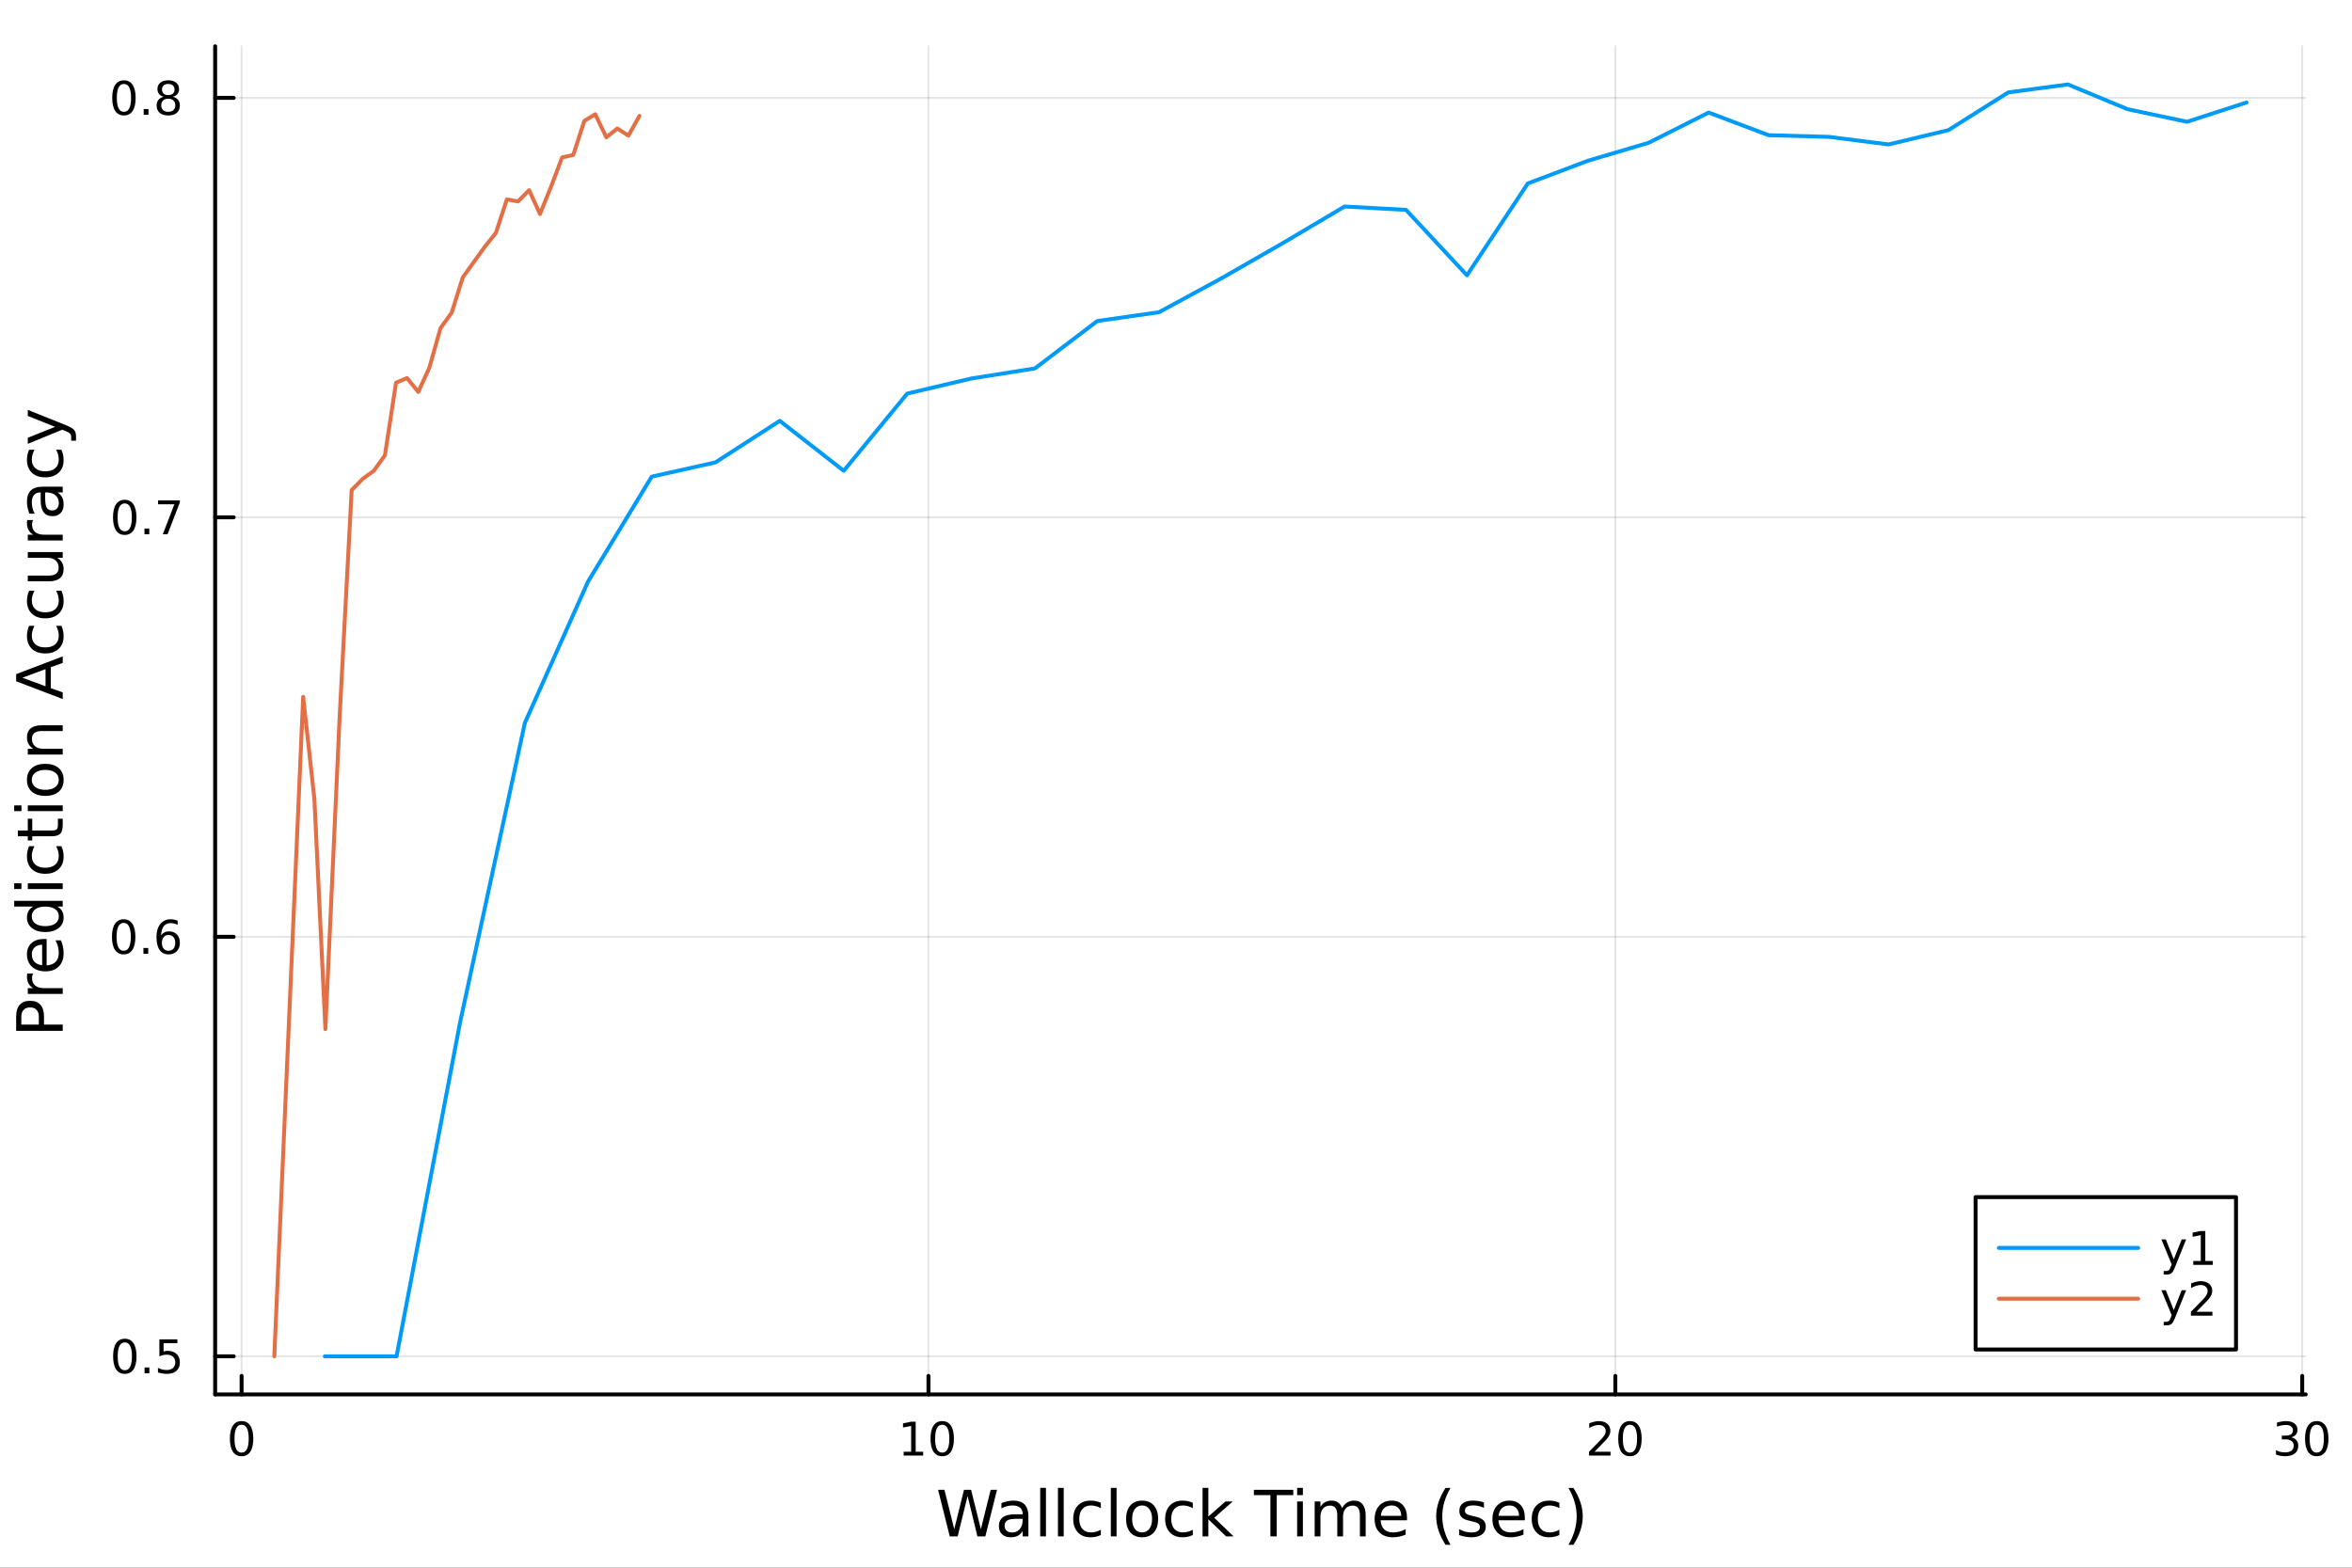 <?xml version="1.0" encoding="utf-8"?>
<svg xmlns="http://www.w3.org/2000/svg" xmlns:xlink="http://www.w3.org/1999/xlink" width="600" height="400" viewBox="0 0 2400 1600">
<rect x="0" y="0" width="2400" height="1600" fill="#333333" stroke="none"/>
<defs>
  <clipPath id="clip460">
    <rect x="0" y="0" width="2400" height="1600"/>
  </clipPath>
</defs>
<path clip-path="url(#clip460)" d="M0 1600 L2400 1600 L2400 0 L0 0  Z" fill="#ffffff" fill-rule="evenodd" fill-opacity="1"/>
<defs>
  <clipPath id="clip461">
    <rect x="480" y="0" width="1681" height="1600"/>
  </clipPath>
</defs>
<path clip-path="url(#clip460)" d="M219.542 1423.18 L2352.76 1423.18 L2352.76 47.244 L219.542 47.244  Z" fill="#ffffff" fill-rule="evenodd" fill-opacity="1"/>
<defs>
  <clipPath id="clip462">
    <rect x="219" y="47" width="2134" height="1377"/>
  </clipPath>
</defs>
<polyline clip-path="url(#clip462)" style="stroke:#000000; stroke-linecap:round; stroke-linejoin:round; stroke-width:2; stroke-opacity:0.1; fill:none" points="246.523,1423.18 246.523,47.244 "/>
<polyline clip-path="url(#clip462)" style="stroke:#000000; stroke-linecap:round; stroke-linejoin:round; stroke-width:2; stroke-opacity:0.1; fill:none" points="947.414,1423.18 947.414,47.244 "/>
<polyline clip-path="url(#clip462)" style="stroke:#000000; stroke-linecap:round; stroke-linejoin:round; stroke-width:2; stroke-opacity:0.1; fill:none" points="1648.3,1423.18 1648.3,47.244 "/>
<polyline clip-path="url(#clip462)" style="stroke:#000000; stroke-linecap:round; stroke-linejoin:round; stroke-width:2; stroke-opacity:0.1; fill:none" points="2349.2,1423.18 2349.2,47.244 "/>
<polyline clip-path="url(#clip462)" style="stroke:#000000; stroke-linecap:round; stroke-linejoin:round; stroke-width:2; stroke-opacity:0.1; fill:none" points="219.542,1384.24 2352.76,1384.24 "/>
<polyline clip-path="url(#clip462)" style="stroke:#000000; stroke-linecap:round; stroke-linejoin:round; stroke-width:2; stroke-opacity:0.1; fill:none" points="219.542,956.121 2352.76,956.121 "/>
<polyline clip-path="url(#clip462)" style="stroke:#000000; stroke-linecap:round; stroke-linejoin:round; stroke-width:2; stroke-opacity:0.1; fill:none" points="219.542,528.003 2352.76,528.003 "/>
<polyline clip-path="url(#clip462)" style="stroke:#000000; stroke-linecap:round; stroke-linejoin:round; stroke-width:2; stroke-opacity:0.1; fill:none" points="219.542,99.885 2352.76,99.885 "/>
<polyline clip-path="url(#clip460)" style="stroke:#000000; stroke-linecap:round; stroke-linejoin:round; stroke-width:4; stroke-opacity:1; fill:none" points="219.542,1423.18 2352.76,1423.18 "/>
<polyline clip-path="url(#clip460)" style="stroke:#000000; stroke-linecap:round; stroke-linejoin:round; stroke-width:4; stroke-opacity:1; fill:none" points="246.523,1423.18 246.523,1404.28 "/>
<polyline clip-path="url(#clip460)" style="stroke:#000000; stroke-linecap:round; stroke-linejoin:round; stroke-width:4; stroke-opacity:1; fill:none" points="947.414,1423.18 947.414,1404.28 "/>
<polyline clip-path="url(#clip460)" style="stroke:#000000; stroke-linecap:round; stroke-linejoin:round; stroke-width:4; stroke-opacity:1; fill:none" points="1648.3,1423.18 1648.3,1404.28 "/>
<polyline clip-path="url(#clip460)" style="stroke:#000000; stroke-linecap:round; stroke-linejoin:round; stroke-width:4; stroke-opacity:1; fill:none" points="2349.2,1423.18 2349.2,1404.28 "/>
<path clip-path="url(#clip460)" d="M246.523 1454.1 Q242.912 1454.1 241.083 1457.66 Q239.278 1461.2 239.278 1468.33 Q239.278 1475.44 241.083 1479.01 Q242.912 1482.55 246.523 1482.55 Q250.157 1482.55 251.963 1479.01 Q253.791 1475.44 253.791 1468.33 Q253.791 1461.2 251.963 1457.66 Q250.157 1454.1 246.523 1454.1 M246.523 1450.39 Q252.333 1450.39 255.389 1455 Q258.467 1459.58 258.467 1468.33 Q258.467 1477.06 255.389 1481.67 Q252.333 1486.25 246.523 1486.25 Q240.713 1486.25 237.634 1481.67 Q234.579 1477.06 234.579 1468.33 Q234.579 1459.58 237.634 1455 Q240.713 1450.39 246.523 1450.39 Z" fill="#000000" fill-rule="nonzero" fill-opacity="1" /><path clip-path="url(#clip460)" d="M922.101 1481.64 L929.74 1481.64 L929.74 1455.28 L921.43 1456.95 L921.43 1452.69 L929.694 1451.02 L934.37 1451.02 L934.37 1481.64 L942.009 1481.64 L942.009 1485.58 L922.101 1485.58 L922.101 1481.64 Z" fill="#000000" fill-rule="nonzero" fill-opacity="1" /><path clip-path="url(#clip460)" d="M961.453 1454.1 Q957.842 1454.1 956.013 1457.66 Q954.208 1461.2 954.208 1468.33 Q954.208 1475.44 956.013 1479.01 Q957.842 1482.55 961.453 1482.55 Q965.087 1482.55 966.893 1479.01 Q968.722 1475.44 968.722 1468.33 Q968.722 1461.2 966.893 1457.66 Q965.087 1454.1 961.453 1454.1 M961.453 1450.39 Q967.263 1450.39 970.319 1455 Q973.397 1459.58 973.397 1468.33 Q973.397 1477.06 970.319 1481.67 Q967.263 1486.25 961.453 1486.25 Q955.643 1486.25 952.564 1481.67 Q949.509 1477.06 949.509 1468.33 Q949.509 1459.58 952.564 1455 Q955.643 1450.39 961.453 1450.39 Z" fill="#000000" fill-rule="nonzero" fill-opacity="1" /><path clip-path="url(#clip460)" d="M1627.08 1481.64 L1643.4 1481.64 L1643.4 1485.58 L1621.45 1485.58 L1621.45 1481.64 Q1624.12 1478.89 1628.7 1474.26 Q1633.3 1469.61 1634.49 1468.27 Q1636.73 1465.74 1637.61 1464.01 Q1638.51 1462.25 1638.51 1460.56 Q1638.51 1457.8 1636.57 1456.07 Q1634.65 1454.33 1631.55 1454.33 Q1629.35 1454.33 1626.89 1455.09 Q1624.46 1455.86 1621.68 1457.41 L1621.68 1452.69 Q1624.51 1451.55 1626.96 1450.97 Q1629.42 1450.39 1631.45 1450.39 Q1636.82 1450.39 1640.02 1453.08 Q1643.21 1455.77 1643.21 1460.26 Q1643.21 1462.39 1642.4 1464.31 Q1641.61 1466.2 1639.51 1468.8 Q1638.93 1469.47 1635.83 1472.69 Q1632.73 1475.88 1627.08 1481.64 Z" fill="#000000" fill-rule="nonzero" fill-opacity="1" /><path clip-path="url(#clip460)" d="M1663.21 1454.1 Q1659.6 1454.1 1657.77 1457.66 Q1655.97 1461.2 1655.97 1468.33 Q1655.97 1475.44 1657.77 1479.01 Q1659.6 1482.55 1663.21 1482.55 Q1666.85 1482.55 1668.65 1479.01 Q1670.48 1475.44 1670.48 1468.33 Q1670.48 1461.2 1668.65 1457.66 Q1666.85 1454.1 1663.21 1454.1 M1663.21 1450.39 Q1669.02 1450.39 1672.08 1455 Q1675.16 1459.58 1675.16 1468.33 Q1675.16 1477.06 1672.08 1481.67 Q1669.02 1486.25 1663.21 1486.25 Q1657.4 1486.25 1654.32 1481.67 Q1651.27 1477.06 1651.27 1468.33 Q1651.27 1459.58 1654.32 1455 Q1657.4 1450.39 1663.21 1450.39 Z" fill="#000000" fill-rule="nonzero" fill-opacity="1" /><path clip-path="url(#clip460)" d="M2338.04 1466.95 Q2341.39 1467.66 2343.27 1469.93 Q2345.17 1472.2 2345.17 1475.53 Q2345.17 1480.65 2341.65 1483.45 Q2338.13 1486.25 2331.65 1486.25 Q2329.47 1486.25 2327.16 1485.81 Q2324.87 1485.39 2322.41 1484.54 L2322.41 1480.02 Q2324.36 1481.16 2326.67 1481.74 Q2328.99 1482.32 2331.51 1482.32 Q2335.91 1482.32 2338.2 1480.58 Q2340.52 1478.84 2340.52 1475.53 Q2340.52 1472.48 2338.36 1470.77 Q2336.23 1469.03 2332.41 1469.03 L2328.39 1469.03 L2328.39 1465.19 L2332.6 1465.19 Q2336.05 1465.19 2337.88 1463.82 Q2339.7 1462.43 2339.7 1459.84 Q2339.7 1457.18 2337.81 1455.77 Q2335.93 1454.33 2332.41 1454.33 Q2330.49 1454.33 2328.29 1454.75 Q2326.09 1455.16 2323.46 1456.04 L2323.46 1451.88 Q2326.12 1451.14 2328.43 1450.77 Q2330.77 1450.39 2332.83 1450.39 Q2338.15 1450.39 2341.26 1452.83 Q2344.36 1455.23 2344.36 1459.35 Q2344.36 1462.22 2342.71 1464.21 Q2341.07 1466.18 2338.04 1466.95 Z" fill="#000000" fill-rule="nonzero" fill-opacity="1" /><path clip-path="url(#clip460)" d="M2364.03 1454.1 Q2360.42 1454.1 2358.59 1457.66 Q2356.79 1461.2 2356.79 1468.33 Q2356.79 1475.44 2358.59 1479.01 Q2360.42 1482.55 2364.03 1482.55 Q2367.67 1482.55 2369.47 1479.01 Q2371.3 1475.44 2371.3 1468.33 Q2371.3 1461.2 2369.47 1457.66 Q2367.67 1454.1 2364.03 1454.1 M2364.03 1450.39 Q2369.84 1450.39 2372.9 1455 Q2375.98 1459.58 2375.98 1468.33 Q2375.98 1477.06 2372.9 1481.67 Q2369.84 1486.25 2364.03 1486.25 Q2358.22 1486.25 2355.14 1481.67 Q2352.09 1477.06 2352.09 1468.33 Q2352.09 1459.58 2355.14 1455 Q2358.22 1450.39 2364.03 1450.39 Z" fill="#000000" fill-rule="nonzero" fill-opacity="1" /><path clip-path="url(#clip460)" d="M957.233 1520.52 L963.726 1520.52 L973.72 1560.69 L983.682 1520.52 L990.908 1520.52 L1000.9 1560.69 L1010.86 1520.52 L1017.39 1520.52 L1005.45 1568.04 L997.369 1568.04 L987.343 1526.79 L977.221 1568.04 L969.137 1568.04 L957.233 1520.52 Z" fill="#000000" fill-rule="nonzero" fill-opacity="1" /><path clip-path="url(#clip460)" d="M1037.7 1550.12 Q1030.6 1550.12 1027.86 1551.75 Q1025.12 1553.37 1025.12 1557.29 Q1025.12 1560.4 1027.16 1562.25 Q1029.23 1564.07 1032.76 1564.07 Q1037.63 1564.07 1040.56 1560.63 Q1043.52 1557.16 1043.52 1551.43 L1043.52 1550.12 L1037.7 1550.12 M1049.38 1547.71 L1049.38 1568.04 L1043.52 1568.04 L1043.52 1562.63 Q1041.51 1565.88 1038.52 1567.44 Q1035.53 1568.97 1031.2 1568.97 Q1025.73 1568.97 1022.48 1565.91 Q1019.27 1562.82 1019.27 1557.67 Q1019.27 1551.65 1023.28 1548.6 Q1027.32 1545.54 1035.31 1545.54 L1043.52 1545.54 L1043.52 1544.97 Q1043.52 1540.93 1040.85 1538.73 Q1038.2 1536.5 1033.4 1536.5 Q1030.34 1536.5 1027.45 1537.23 Q1024.55 1537.97 1021.88 1539.43 L1021.88 1534.02 Q1025.09 1532.78 1028.12 1532.17 Q1031.14 1531.54 1034 1531.54 Q1041.74 1531.54 1045.56 1535.55 Q1049.38 1539.56 1049.38 1547.71 Z" fill="#000000" fill-rule="nonzero" fill-opacity="1" /><path clip-path="url(#clip460)" d="M1061.44 1518.52 L1067.3 1518.52 L1067.3 1568.04 L1061.44 1568.04 L1061.44 1518.52 Z" fill="#000000" fill-rule="nonzero" fill-opacity="1" /><path clip-path="url(#clip460)" d="M1079.55 1518.52 L1085.41 1518.52 L1085.41 1568.04 L1079.55 1568.04 L1079.55 1518.52 Z" fill="#000000" fill-rule="nonzero" fill-opacity="1" /><path clip-path="url(#clip460)" d="M1123.31 1533.76 L1123.31 1539.24 Q1120.83 1537.87 1118.32 1537.2 Q1115.83 1536.5 1113.29 1536.5 Q1107.59 1536.5 1104.44 1540.13 Q1101.29 1543.73 1101.29 1550.25 Q1101.29 1556.78 1104.44 1560.4 Q1107.59 1564 1113.29 1564 Q1115.83 1564 1118.32 1563.33 Q1120.83 1562.63 1123.31 1561.26 L1123.31 1566.68 Q1120.86 1567.82 1118.22 1568.39 Q1115.61 1568.97 1112.65 1568.97 Q1104.6 1568.97 1099.86 1563.91 Q1095.11 1558.85 1095.11 1550.25 Q1095.11 1541.53 1099.89 1536.53 Q1104.69 1531.54 1113.03 1531.54 Q1115.74 1531.54 1118.32 1532.11 Q1120.9 1532.65 1123.31 1533.76 Z" fill="#000000" fill-rule="nonzero" fill-opacity="1" /><path clip-path="url(#clip460)" d="M1133.5 1518.52 L1139.36 1518.52 L1139.36 1568.04 L1133.5 1568.04 L1133.5 1518.52 Z" fill="#000000" fill-rule="nonzero" fill-opacity="1" /><path clip-path="url(#clip460)" d="M1165.42 1536.5 Q1160.71 1536.5 1157.98 1540.19 Q1155.24 1543.85 1155.24 1550.25 Q1155.24 1556.65 1157.94 1560.34 Q1160.68 1564 1165.42 1564 Q1170.1 1564 1172.84 1560.31 Q1175.58 1556.62 1175.58 1550.25 Q1175.58 1543.92 1172.84 1540.23 Q1170.1 1536.5 1165.42 1536.5 M1165.42 1531.54 Q1173.06 1531.54 1177.42 1536.5 Q1181.78 1541.47 1181.78 1550.25 Q1181.78 1559 1177.42 1564 Q1173.06 1568.97 1165.42 1568.97 Q1157.75 1568.97 1153.39 1564 Q1149.06 1559 1149.06 1550.25 Q1149.06 1541.47 1153.39 1536.5 Q1157.75 1531.54 1165.42 1531.54 Z" fill="#000000" fill-rule="nonzero" fill-opacity="1" /><path clip-path="url(#clip460)" d="M1217.14 1533.76 L1217.14 1539.24 Q1214.66 1537.87 1212.15 1537.2 Q1209.67 1536.5 1207.12 1536.5 Q1201.42 1536.5 1198.27 1540.13 Q1195.12 1543.73 1195.12 1550.25 Q1195.12 1556.78 1198.27 1560.4 Q1201.42 1564 1207.12 1564 Q1209.67 1564 1212.15 1563.33 Q1214.66 1562.63 1217.14 1561.26 L1217.14 1566.68 Q1214.69 1567.82 1212.05 1568.39 Q1209.44 1568.97 1206.48 1568.97 Q1198.43 1568.97 1193.69 1563.91 Q1188.94 1558.85 1188.94 1550.25 Q1188.94 1541.53 1193.72 1536.53 Q1198.53 1531.54 1206.86 1531.54 Q1209.57 1531.54 1212.15 1532.11 Q1214.73 1532.65 1217.14 1533.76 Z" fill="#000000" fill-rule="nonzero" fill-opacity="1" /><path clip-path="url(#clip460)" d="M1227.11 1518.52 L1233 1518.52 L1233 1547.77 L1250.47 1532.4 L1257.95 1532.4 L1239.04 1549.07 L1258.74 1568.04 L1251.11 1568.04 L1233 1550.63 L1233 1568.04 L1227.11 1568.04 L1227.11 1518.52 Z" fill="#000000" fill-rule="nonzero" fill-opacity="1" /><path clip-path="url(#clip460)" d="M1279.47 1520.52 L1319.66 1520.52 L1319.66 1525.93 L1302.8 1525.93 L1302.8 1568.04 L1296.33 1568.04 L1296.33 1525.93 L1279.47 1525.93 L1279.47 1520.52 Z" fill="#000000" fill-rule="nonzero" fill-opacity="1" /><path clip-path="url(#clip460)" d="M1323.61 1532.4 L1329.47 1532.4 L1329.47 1568.04 L1323.61 1568.04 L1323.61 1532.4 M1323.61 1518.52 L1329.47 1518.52 L1329.47 1525.93 L1323.61 1525.93 L1323.61 1518.52 Z" fill="#000000" fill-rule="nonzero" fill-opacity="1" /><path clip-path="url(#clip460)" d="M1369.48 1539.24 Q1371.67 1535.29 1374.73 1533.41 Q1377.78 1531.54 1381.92 1531.54 Q1387.49 1531.54 1390.51 1535.45 Q1393.54 1539.33 1393.54 1546.53 L1393.54 1568.04 L1387.65 1568.04 L1387.65 1546.72 Q1387.65 1541.59 1385.84 1539.11 Q1384.02 1536.63 1380.3 1536.63 Q1375.75 1536.63 1373.1 1539.65 Q1370.46 1542.68 1370.46 1547.9 L1370.46 1568.04 L1364.57 1568.04 L1364.57 1546.72 Q1364.57 1541.56 1362.76 1539.11 Q1360.95 1536.63 1357.16 1536.63 Q1352.67 1536.63 1350.03 1539.68 Q1347.39 1542.71 1347.39 1547.9 L1347.39 1568.04 L1341.5 1568.04 L1341.5 1532.4 L1347.39 1532.4 L1347.39 1537.93 Q1349.39 1534.66 1352.19 1533.1 Q1354.99 1531.54 1358.85 1531.54 Q1362.73 1531.54 1365.43 1533.51 Q1368.17 1535.48 1369.48 1539.24 Z" fill="#000000" fill-rule="nonzero" fill-opacity="1" /><path clip-path="url(#clip460)" d="M1435.71 1548.76 L1435.71 1551.62 L1408.78 1551.62 Q1409.17 1557.67 1412.41 1560.85 Q1415.69 1564 1421.52 1564 Q1424.89 1564 1428.04 1563.17 Q1431.22 1562.35 1434.34 1560.69 L1434.34 1566.23 Q1431.19 1567.57 1427.88 1568.27 Q1424.57 1568.97 1421.17 1568.97 Q1412.64 1568.97 1407.64 1564 Q1402.67 1559.04 1402.67 1550.57 Q1402.67 1541.82 1407.38 1536.69 Q1412.13 1531.54 1420.15 1531.54 Q1427.34 1531.54 1431.51 1536.18 Q1435.71 1540.8 1435.71 1548.76 M1429.85 1547.04 Q1429.79 1542.23 1427.15 1539.37 Q1424.54 1536.5 1420.21 1536.5 Q1415.31 1536.5 1412.35 1539.27 Q1409.42 1542.04 1408.98 1547.07 L1429.85 1547.04 Z" fill="#000000" fill-rule="nonzero" fill-opacity="1" /><path clip-path="url(#clip460)" d="M1480.11 1518.58 Q1475.85 1525.9 1473.78 1533.06 Q1471.71 1540.23 1471.71 1547.58 Q1471.71 1554.93 1473.78 1562.16 Q1475.88 1569.35 1480.11 1576.64 L1475.02 1576.64 Q1470.25 1569.16 1467.86 1561.93 Q1465.5 1554.71 1465.5 1547.58 Q1465.5 1540.48 1467.86 1533.29 Q1470.21 1526.09 1475.02 1518.58 L1480.11 1518.58 Z" fill="#000000" fill-rule="nonzero" fill-opacity="1" /><path clip-path="url(#clip460)" d="M1514.2 1533.45 L1514.2 1538.98 Q1511.72 1537.71 1509.04 1537.07 Q1506.37 1536.44 1503.51 1536.44 Q1499.15 1536.44 1496.95 1537.77 Q1494.79 1539.11 1494.79 1541.79 Q1494.79 1543.82 1496.34 1545 Q1497.9 1546.15 1502.61 1547.2 L1504.62 1547.64 Q1510.86 1548.98 1513.47 1551.43 Q1516.11 1553.85 1516.11 1558.21 Q1516.11 1563.17 1512.16 1566.07 Q1508.25 1568.97 1501.37 1568.97 Q1498.51 1568.97 1495.39 1568.39 Q1492.3 1567.85 1488.86 1566.74 L1488.86 1560.69 Q1492.11 1562.38 1495.26 1563.24 Q1498.41 1564.07 1501.5 1564.07 Q1505.64 1564.07 1507.87 1562.66 Q1510.09 1561.23 1510.09 1558.65 Q1510.09 1556.27 1508.47 1554.99 Q1506.88 1553.72 1501.44 1552.54 L1499.4 1552.07 Q1493.96 1550.92 1491.54 1548.56 Q1489.12 1546.18 1489.12 1542.04 Q1489.12 1537.01 1492.68 1534.27 Q1496.25 1531.54 1502.81 1531.54 Q1506.05 1531.54 1508.92 1532.01 Q1511.78 1532.49 1514.2 1533.45 Z" fill="#000000" fill-rule="nonzero" fill-opacity="1" /><path clip-path="url(#clip460)" d="M1555.93 1548.76 L1555.93 1551.62 L1529 1551.62 Q1529.38 1557.67 1532.63 1560.85 Q1535.91 1564 1541.73 1564 Q1545.11 1564 1548.26 1563.17 Q1551.44 1562.35 1554.56 1560.69 L1554.56 1566.23 Q1551.41 1567.57 1548.1 1568.27 Q1544.79 1568.97 1541.38 1568.97 Q1532.85 1568.97 1527.85 1564 Q1522.89 1559.04 1522.89 1550.57 Q1522.89 1541.82 1527.6 1536.69 Q1532.34 1531.54 1540.36 1531.54 Q1547.56 1531.54 1551.73 1536.18 Q1555.93 1540.8 1555.93 1548.76 M1550.07 1547.04 Q1550.01 1542.23 1547.37 1539.37 Q1544.76 1536.5 1540.43 1536.5 Q1535.53 1536.5 1532.57 1539.27 Q1529.64 1542.04 1529.19 1547.07 L1550.07 1547.04 Z" fill="#000000" fill-rule="nonzero" fill-opacity="1" /><path clip-path="url(#clip460)" d="M1591.19 1533.76 L1591.19 1539.24 Q1588.71 1537.87 1586.2 1537.2 Q1583.71 1536.5 1581.17 1536.5 Q1575.47 1536.5 1572.32 1540.13 Q1569.17 1543.73 1569.17 1550.25 Q1569.17 1556.78 1572.32 1560.4 Q1575.47 1564 1581.17 1564 Q1583.71 1564 1586.2 1563.33 Q1588.71 1562.63 1591.19 1561.26 L1591.19 1566.68 Q1588.74 1567.82 1586.1 1568.39 Q1583.49 1568.97 1580.53 1568.97 Q1572.48 1568.97 1567.74 1563.91 Q1562.99 1558.85 1562.99 1550.25 Q1562.99 1541.53 1567.77 1536.53 Q1572.57 1531.54 1580.91 1531.54 Q1583.62 1531.54 1586.2 1532.11 Q1588.77 1532.65 1591.19 1533.76 Z" fill="#000000" fill-rule="nonzero" fill-opacity="1" /><path clip-path="url(#clip460)" d="M1600.46 1518.58 L1605.55 1518.58 Q1610.32 1526.09 1612.68 1533.29 Q1615.07 1540.48 1615.07 1547.58 Q1615.07 1554.71 1612.68 1561.93 Q1610.32 1569.16 1605.55 1576.64 L1600.46 1576.64 Q1604.69 1569.35 1606.76 1562.16 Q1608.86 1554.93 1608.86 1547.58 Q1608.86 1540.23 1606.76 1533.06 Q1604.69 1525.9 1600.46 1518.58 Z" fill="#000000" fill-rule="nonzero" fill-opacity="1" /><polyline clip-path="url(#clip460)" style="stroke:#000000; stroke-linecap:round; stroke-linejoin:round; stroke-width:4; stroke-opacity:1; fill:none" points="219.542,1423.18 219.542,47.244 "/>
<polyline clip-path="url(#clip460)" style="stroke:#000000; stroke-linecap:round; stroke-linejoin:round; stroke-width:4; stroke-opacity:1; fill:none" points="219.542,1384.24 238.44,1384.24 "/>
<polyline clip-path="url(#clip460)" style="stroke:#000000; stroke-linecap:round; stroke-linejoin:round; stroke-width:4; stroke-opacity:1; fill:none" points="219.542,956.121 238.44,956.121 "/>
<polyline clip-path="url(#clip460)" style="stroke:#000000; stroke-linecap:round; stroke-linejoin:round; stroke-width:4; stroke-opacity:1; fill:none" points="219.542,528.003 238.44,528.003 "/>
<polyline clip-path="url(#clip460)" style="stroke:#000000; stroke-linecap:round; stroke-linejoin:round; stroke-width:4; stroke-opacity:1; fill:none" points="219.542,99.885 238.44,99.885 "/>
<path clip-path="url(#clip460)" d="M127.362 1370.04 Q123.751 1370.04 121.922 1373.6 Q120.117 1377.14 120.117 1384.27 Q120.117 1391.38 121.922 1394.94 Q123.751 1398.49 127.362 1398.49 Q130.996 1398.49 132.802 1394.94 Q134.63 1391.38 134.63 1384.27 Q134.63 1377.14 132.802 1373.6 Q130.996 1370.04 127.362 1370.04 M127.362 1366.33 Q133.172 1366.33 136.228 1370.94 Q139.306 1375.52 139.306 1384.27 Q139.306 1393 136.228 1397.61 Q133.172 1402.19 127.362 1402.19 Q121.552 1402.19 118.473 1397.61 Q115.418 1393 115.418 1384.27 Q115.418 1375.52 118.473 1370.94 Q121.552 1366.33 127.362 1366.33 Z" fill="#000000" fill-rule="nonzero" fill-opacity="1" /><path clip-path="url(#clip460)" d="M147.524 1395.64 L152.408 1395.64 L152.408 1401.52 L147.524 1401.52 L147.524 1395.64 Z" fill="#000000" fill-rule="nonzero" fill-opacity="1" /><path clip-path="url(#clip460)" d="M162.64 1366.96 L180.996 1366.96 L180.996 1370.89 L166.922 1370.89 L166.922 1379.37 Q167.94 1379.02 168.959 1378.86 Q169.977 1378.67 170.996 1378.67 Q176.783 1378.67 180.163 1381.84 Q183.542 1385.01 183.542 1390.43 Q183.542 1396.01 180.07 1399.11 Q176.598 1402.19 170.278 1402.19 Q168.102 1402.19 165.834 1401.82 Q163.589 1401.45 161.181 1400.71 L161.181 1396.01 Q163.265 1397.14 165.487 1397.7 Q167.709 1398.25 170.186 1398.25 Q174.19 1398.25 176.528 1396.15 Q178.866 1394.04 178.866 1390.43 Q178.866 1386.82 176.528 1384.71 Q174.19 1382.61 170.186 1382.61 Q168.311 1382.61 166.436 1383.02 Q164.584 1383.44 162.64 1384.32 L162.64 1366.96 Z" fill="#000000" fill-rule="nonzero" fill-opacity="1" /><path clip-path="url(#clip460)" d="M126.205 941.919 Q122.593 941.919 120.765 945.484 Q118.959 949.026 118.959 956.155 Q118.959 963.262 120.765 966.827 Q122.593 970.368 126.205 970.368 Q129.839 970.368 131.644 966.827 Q133.473 963.262 133.473 956.155 Q133.473 949.026 131.644 945.484 Q129.839 941.919 126.205 941.919 M126.205 938.216 Q132.015 938.216 135.07 942.822 Q138.149 947.405 138.149 956.155 Q138.149 964.882 135.07 969.489 Q132.015 974.072 126.205 974.072 Q120.394 974.072 117.316 969.489 Q114.26 964.882 114.26 956.155 Q114.26 947.405 117.316 942.822 Q120.394 938.216 126.205 938.216 Z" fill="#000000" fill-rule="nonzero" fill-opacity="1" /><path clip-path="url(#clip460)" d="M146.366 967.521 L151.251 967.521 L151.251 973.401 L146.366 973.401 L146.366 967.521 Z" fill="#000000" fill-rule="nonzero" fill-opacity="1" /><path clip-path="url(#clip460)" d="M172.014 954.257 Q168.866 954.257 167.015 956.41 Q165.186 958.563 165.186 962.313 Q165.186 966.04 167.015 968.215 Q168.866 970.368 172.014 970.368 Q175.163 970.368 176.991 968.215 Q178.843 966.04 178.843 962.313 Q178.843 958.563 176.991 956.41 Q175.163 954.257 172.014 954.257 M181.297 939.605 L181.297 943.864 Q179.538 943.03 177.732 942.591 Q175.95 942.151 174.19 942.151 Q169.561 942.151 167.107 945.276 Q164.677 948.401 164.329 954.72 Q165.695 952.706 167.755 951.642 Q169.815 950.554 172.292 950.554 Q177.501 950.554 180.51 953.725 Q183.542 956.873 183.542 962.313 Q183.542 967.637 180.394 970.854 Q177.246 974.072 172.014 974.072 Q166.019 974.072 162.848 969.489 Q159.677 964.882 159.677 956.155 Q159.677 947.961 163.565 943.1 Q167.454 938.216 174.005 938.216 Q175.764 938.216 177.547 938.563 Q179.352 938.91 181.297 939.605 Z" fill="#000000" fill-rule="nonzero" fill-opacity="1" /><path clip-path="url(#clip460)" d="M127.269 513.802 Q123.658 513.802 121.83 517.367 Q120.024 520.908 120.024 528.038 Q120.024 535.144 121.83 538.709 Q123.658 542.251 127.269 542.251 Q130.904 542.251 132.709 538.709 Q134.538 535.144 134.538 528.038 Q134.538 520.908 132.709 517.367 Q130.904 513.802 127.269 513.802 M127.269 510.098 Q133.08 510.098 136.135 514.705 Q139.214 519.288 139.214 528.038 Q139.214 536.765 136.135 541.371 Q133.08 545.954 127.269 545.954 Q121.459 545.954 118.381 541.371 Q115.325 536.765 115.325 528.038 Q115.325 519.288 118.381 514.705 Q121.459 510.098 127.269 510.098 Z" fill="#000000" fill-rule="nonzero" fill-opacity="1" /><path clip-path="url(#clip460)" d="M147.431 539.403 L152.316 539.403 L152.316 545.283 L147.431 545.283 L147.431 539.403 Z" fill="#000000" fill-rule="nonzero" fill-opacity="1" /><path clip-path="url(#clip460)" d="M161.32 510.723 L183.542 510.723 L183.542 512.714 L170.996 545.283 L166.112 545.283 L177.917 514.658 L161.32 514.658 L161.32 510.723 Z" fill="#000000" fill-rule="nonzero" fill-opacity="1" /><path clip-path="url(#clip460)" d="M126.459 85.684 Q122.848 85.684 121.019 89.249 Q119.214 92.791 119.214 99.92 Q119.214 107.027 121.019 110.591 Q122.848 114.133 126.459 114.133 Q130.093 114.133 131.899 110.591 Q133.728 107.027 133.728 99.92 Q133.728 92.791 131.899 89.249 Q130.093 85.684 126.459 85.684 M126.459 81.98 Q132.269 81.98 135.325 86.587 Q138.404 91.17 138.404 99.92 Q138.404 108.647 135.325 113.253 Q132.269 117.837 126.459 117.837 Q120.649 117.837 117.57 113.253 Q114.515 108.647 114.515 99.92 Q114.515 91.17 117.57 86.587 Q120.649 81.98 126.459 81.98 Z" fill="#000000" fill-rule="nonzero" fill-opacity="1" /><path clip-path="url(#clip460)" d="M146.621 111.286 L151.505 111.286 L151.505 117.165 L146.621 117.165 L146.621 111.286 Z" fill="#000000" fill-rule="nonzero" fill-opacity="1" /><path clip-path="url(#clip460)" d="M171.69 100.753 Q168.357 100.753 166.436 102.536 Q164.538 104.318 164.538 107.443 Q164.538 110.568 166.436 112.351 Q168.357 114.133 171.69 114.133 Q175.024 114.133 176.945 112.351 Q178.866 110.545 178.866 107.443 Q178.866 104.318 176.945 102.536 Q175.047 100.753 171.69 100.753 M167.015 98.763 Q164.005 98.022 162.315 95.962 Q160.649 93.902 160.649 90.939 Q160.649 86.795 163.589 84.388 Q166.552 81.98 171.69 81.98 Q176.852 81.98 179.792 84.388 Q182.732 86.795 182.732 90.939 Q182.732 93.902 181.042 95.962 Q179.376 98.022 176.389 98.763 Q179.769 99.55 181.644 101.841 Q183.542 104.133 183.542 107.443 Q183.542 112.466 180.464 115.152 Q177.408 117.837 171.69 117.837 Q165.973 117.837 162.894 115.152 Q159.839 112.466 159.839 107.443 Q159.839 104.133 161.737 101.841 Q163.635 99.55 167.015 98.763 M165.302 91.379 Q165.302 94.064 166.968 95.568 Q168.658 97.073 171.69 97.073 Q174.7 97.073 176.389 95.568 Q178.102 94.064 178.102 91.379 Q178.102 88.693 176.389 87.189 Q174.7 85.684 171.69 85.684 Q168.658 85.684 166.968 87.189 Q165.302 88.693 165.302 91.379 Z" fill="#000000" fill-rule="nonzero" fill-opacity="1" /><path clip-path="url(#clip460)" d="M21.768 1045.68 L39.623 1045.68 L39.623 1037.6 Q39.623 1033.11 37.3 1030.66 Q34.977 1028.21 30.68 1028.21 Q26.415 1028.21 24.091 1030.66 Q21.768 1033.11 21.768 1037.6 L21.768 1045.68 M16.484 1052.11 L16.484 1037.6 Q16.484 1029.61 20.113 1025.54 Q23.709 1021.43 30.68 1021.43 Q37.714 1021.43 41.31 1025.54 Q44.907 1029.61 44.907 1037.6 L44.907 1045.68 L64.004 1045.68 L64.004 1052.11 L16.484 1052.11 Z" fill="#000000" fill-rule="nonzero" fill-opacity="1" /><path clip-path="url(#clip460)" d="M33.831 993.548 Q33.258 994.535 33.003 995.713 Q32.717 996.858 32.717 998.259 Q32.717 1003.22 35.963 1005.9 Q39.178 1008.54 45.225 1008.54 L64.004 1008.54 L64.004 1014.43 L28.356 1014.43 L28.356 1008.54 L33.894 1008.54 Q30.648 1006.69 29.088 1003.73 Q27.497 1000.77 27.497 996.54 Q27.497 995.935 27.592 995.203 Q27.656 994.471 27.815 993.58 L33.831 993.548 Z" fill="#000000" fill-rule="nonzero" fill-opacity="1" /><path clip-path="url(#clip460)" d="M44.716 958.346 L47.581 958.346 L47.581 985.273 Q53.628 984.891 56.811 981.644 Q59.962 978.366 59.962 972.541 Q59.962 969.168 59.134 966.017 Q58.307 962.834 56.652 959.715 L62.19 959.715 Q63.527 962.866 64.227 966.176 Q64.927 969.486 64.927 972.892 Q64.927 981.422 59.962 986.419 Q54.997 991.384 46.53 991.384 Q37.777 991.384 32.653 986.673 Q27.497 981.931 27.497 973.91 Q27.497 966.717 32.144 962.547 Q36.759 958.346 44.716 958.346 M42.997 964.202 Q38.191 964.266 35.327 966.908 Q32.462 969.518 32.462 973.846 Q32.462 978.748 35.231 981.708 Q38 984.636 43.029 985.082 L42.997 964.202 Z" fill="#000000" fill-rule="nonzero" fill-opacity="1" /><path clip-path="url(#clip460)" d="M33.767 925.276 L14.479 925.276 L14.479 919.42 L64.004 919.42 L64.004 925.276 L58.657 925.276 Q61.84 927.122 63.399 929.955 Q64.927 932.756 64.927 936.702 Q64.927 943.164 59.771 947.238 Q54.615 951.28 46.212 951.28 Q37.809 951.28 32.653 947.238 Q27.497 943.164 27.497 936.702 Q27.497 932.756 29.056 929.955 Q30.584 927.122 33.767 925.276 M46.212 945.233 Q52.673 945.233 56.365 942.591 Q60.026 939.917 60.026 935.27 Q60.026 930.623 56.365 927.95 Q52.673 925.276 46.212 925.276 Q39.751 925.276 36.09 927.95 Q32.398 930.623 32.398 935.27 Q32.398 939.917 36.09 942.591 Q39.751 945.233 46.212 945.233 Z" fill="#000000" fill-rule="nonzero" fill-opacity="1" /><path clip-path="url(#clip460)" d="M28.356 907.357 L28.356 901.5 L64.004 901.5 L64.004 907.357 L28.356 907.357 M14.479 907.357 L14.479 901.5 L21.895 901.5 L21.895 907.357 L14.479 907.357 Z" fill="#000000" fill-rule="nonzero" fill-opacity="1" /><path clip-path="url(#clip460)" d="M29.725 863.592 L35.199 863.592 Q33.831 866.075 33.162 868.589 Q32.462 871.072 32.462 873.618 Q32.462 879.316 36.09 882.467 Q39.687 885.618 46.212 885.618 Q52.737 885.618 56.365 882.467 Q59.962 879.316 59.962 873.618 Q59.962 871.072 59.294 868.589 Q58.593 866.075 57.225 863.592 L62.636 863.592 Q63.781 866.043 64.354 868.685 Q64.927 871.295 64.927 874.255 Q64.927 882.308 59.866 887.05 Q54.806 891.792 46.212 891.792 Q37.491 891.792 32.494 887.018 Q27.497 882.212 27.497 873.873 Q27.497 871.168 28.07 868.589 Q28.611 866.011 29.725 863.592 Z" fill="#000000" fill-rule="nonzero" fill-opacity="1" /><path clip-path="url(#clip460)" d="M18.235 847.614 L28.356 847.614 L28.356 835.551 L32.908 835.551 L32.908 847.614 L52.259 847.614 Q56.62 847.614 57.861 846.437 Q59.103 845.227 59.103 841.567 L59.103 835.551 L64.004 835.551 L64.004 841.567 Q64.004 848.346 61.49 850.925 Q58.943 853.503 52.259 853.503 L32.908 853.503 L32.908 857.8 L28.356 857.8 L28.356 853.503 L18.235 853.503 L18.235 847.614 Z" fill="#000000" fill-rule="nonzero" fill-opacity="1" /><path clip-path="url(#clip460)" d="M28.356 827.849 L28.356 821.992 L64.004 821.992 L64.004 827.849 L28.356 827.849 M14.479 827.849 L14.479 821.992 L21.895 821.992 L21.895 827.849 L14.479 827.849 Z" fill="#000000" fill-rule="nonzero" fill-opacity="1" /><path clip-path="url(#clip460)" d="M32.462 795.925 Q32.462 800.636 36.154 803.373 Q39.815 806.11 46.212 806.11 Q52.609 806.11 56.302 803.405 Q59.962 800.667 59.962 795.925 Q59.962 791.246 56.27 788.509 Q52.578 785.772 46.212 785.772 Q39.878 785.772 36.186 788.509 Q32.462 791.246 32.462 795.925 M27.497 795.925 Q27.497 788.286 32.462 783.926 Q37.427 779.565 46.212 779.565 Q54.965 779.565 59.962 783.926 Q64.927 788.286 64.927 795.925 Q64.927 803.596 59.962 807.956 Q54.965 812.285 46.212 812.285 Q37.427 812.285 32.462 807.956 Q27.497 803.596 27.497 795.925 Z" fill="#000000" fill-rule="nonzero" fill-opacity="1" /><path clip-path="url(#clip460)" d="M42.488 740.225 L64.004 740.225 L64.004 746.081 L42.679 746.081 Q37.618 746.081 35.104 748.055 Q32.589 750.028 32.589 753.975 Q32.589 758.717 35.613 761.455 Q38.637 764.192 43.857 764.192 L64.004 764.192 L64.004 770.08 L28.356 770.08 L28.356 764.192 L33.894 764.192 Q30.68 762.091 29.088 759.258 Q27.497 756.394 27.497 752.67 Q27.497 746.527 31.316 743.376 Q35.104 740.225 42.488 740.225 Z" fill="#000000" fill-rule="nonzero" fill-opacity="1" /><path clip-path="url(#clip460)" d="M22.818 691.686 L46.467 700.407 L46.467 682.934 L22.818 691.686 M16.484 695.315 L16.484 688.026 L64.004 669.916 L64.004 676.6 L51.814 680.928 L51.814 702.349 L64.004 706.678 L64.004 713.457 L16.484 695.315 Z" fill="#000000" fill-rule="nonzero" fill-opacity="1" /><path clip-path="url(#clip460)" d="M29.725 638.724 L35.199 638.724 Q33.831 641.206 33.162 643.721 Q32.462 646.203 32.462 648.75 Q32.462 654.447 36.09 657.598 Q39.687 660.749 46.212 660.749 Q52.737 660.749 56.365 657.598 Q59.962 654.447 59.962 648.75 Q59.962 646.203 59.294 643.721 Q58.593 641.206 57.225 638.724 L62.636 638.724 Q63.781 641.175 64.354 643.816 Q64.927 646.426 64.927 649.386 Q64.927 657.439 59.866 662.181 Q54.806 666.924 46.212 666.924 Q37.491 666.924 32.494 662.15 Q27.497 657.343 27.497 649.004 Q27.497 646.299 28.07 643.721 Q28.611 641.143 29.725 638.724 Z" fill="#000000" fill-rule="nonzero" fill-opacity="1" /><path clip-path="url(#clip460)" d="M29.725 602.885 L35.199 602.885 Q33.831 605.367 33.162 607.882 Q32.462 610.365 32.462 612.911 Q32.462 618.608 36.09 621.759 Q39.687 624.91 46.212 624.91 Q52.737 624.91 56.365 621.759 Q59.962 618.608 59.962 612.911 Q59.962 610.365 59.294 607.882 Q58.593 605.367 57.225 602.885 L62.636 602.885 Q63.781 605.336 64.354 607.977 Q64.927 610.587 64.927 613.547 Q64.927 621.6 59.866 626.342 Q54.806 631.085 46.212 631.085 Q37.491 631.085 32.494 626.311 Q27.497 621.505 27.497 613.165 Q27.497 610.46 28.07 607.882 Q28.611 605.304 29.725 602.885 Z" fill="#000000" fill-rule="nonzero" fill-opacity="1" /><path clip-path="url(#clip460)" d="M49.936 593.304 L28.356 593.304 L28.356 587.448 L49.713 587.448 Q54.774 587.448 57.32 585.475 Q59.835 583.501 59.835 579.555 Q59.835 574.812 56.811 572.075 Q53.787 569.306 48.567 569.306 L28.356 569.306 L28.356 563.449 L64.004 563.449 L64.004 569.306 L58.53 569.306 Q61.776 571.438 63.368 574.271 Q64.927 577.072 64.927 580.796 Q64.927 586.939 61.108 590.122 Q57.288 593.304 49.936 593.304 M27.497 578.568 L27.497 578.568 Z" fill="#000000" fill-rule="nonzero" fill-opacity="1" /><path clip-path="url(#clip460)" d="M33.831 530.73 Q33.258 531.716 33.003 532.894 Q32.717 534.04 32.717 535.44 Q32.717 540.405 35.963 543.079 Q39.178 545.721 45.225 545.721 L64.004 545.721 L64.004 551.609 L28.356 551.609 L28.356 545.721 L33.894 545.721 Q30.648 543.875 29.088 540.915 Q27.497 537.955 27.497 533.721 Q27.497 533.117 27.592 532.385 Q27.656 531.653 27.815 530.761 L33.831 530.73 Z" fill="#000000" fill-rule="nonzero" fill-opacity="1" /><path clip-path="url(#clip460)" d="M46.085 508.386 Q46.085 515.484 47.708 518.221 Q49.331 520.958 53.246 520.958 Q56.365 520.958 58.211 518.921 Q60.026 516.852 60.026 513.319 Q60.026 508.45 56.588 505.521 Q53.119 502.561 47.39 502.561 L46.085 502.561 L46.085 508.386 M43.666 496.705 L64.004 496.705 L64.004 502.561 L58.593 502.561 Q61.84 504.567 63.399 507.558 Q64.927 510.55 64.927 514.879 Q64.927 520.353 61.872 523.6 Q58.784 526.815 53.628 526.815 Q47.612 526.815 44.557 522.804 Q41.501 518.762 41.501 510.773 L41.501 502.561 L40.928 502.561 Q36.886 502.561 34.69 505.235 Q32.462 507.877 32.462 512.683 Q32.462 515.738 33.194 518.635 Q33.926 521.531 35.39 524.205 L29.98 524.205 Q28.738 520.99 28.133 517.966 Q27.497 514.943 27.497 512.078 Q27.497 504.344 31.507 500.524 Q35.518 496.705 43.666 496.705 Z" fill="#000000" fill-rule="nonzero" fill-opacity="1" /><path clip-path="url(#clip460)" d="M29.725 458.988 L35.199 458.988 Q33.831 461.471 33.162 463.985 Q32.462 466.468 32.462 469.014 Q32.462 474.711 36.09 477.862 Q39.687 481.013 46.212 481.013 Q52.737 481.013 56.365 477.862 Q59.962 474.711 59.962 469.014 Q59.962 466.468 59.294 463.985 Q58.593 461.471 57.225 458.988 L62.636 458.988 Q63.781 461.439 64.354 464.081 Q64.927 466.691 64.927 469.651 Q64.927 477.703 59.866 482.446 Q54.806 487.188 46.212 487.188 Q37.491 487.188 32.494 482.414 Q27.497 477.608 27.497 469.269 Q27.497 466.563 28.07 463.985 Q28.611 461.407 29.725 458.988 Z" fill="#000000" fill-rule="nonzero" fill-opacity="1" /><path clip-path="url(#clip460)" d="M67.314 433.971 Q73.68 436.453 75.622 438.809 Q77.563 441.164 77.563 445.111 L77.563 449.79 L72.662 449.79 L72.662 446.352 Q72.662 443.933 71.516 442.596 Q70.37 441.26 66.105 439.636 L63.431 438.586 L28.356 453.004 L28.356 446.798 L56.238 435.658 L28.356 424.518 L28.356 418.311 L67.314 433.971 Z" fill="#000000" fill-rule="nonzero" fill-opacity="1" /><polyline clip-path="url(#clip462)" style="stroke:#009af9; stroke-linecap:round; stroke-linejoin:round; stroke-width:4; stroke-opacity:1; fill:none" points="331.489,1384.24 404.666,1384.24 469.47,1043.46 535.592,737.781 600.09,593.505 665.03,486.476 730.066,471.92 795.688,429.536 860.964,480.482 925.725,401.708 991.209,386.296 1056.05,376.021 1119.68,327.644 1182.64,318.654 1245.74,284.404 1309.21,248.014 1372.05,210.768 1434.7,214.193 1496.9,280.979 1559.01,187.221 1620.19,164.103 1682.33,145.694 1743.54,114.87 1804.7,137.988 1866.23,139.7 1927.16,147.406 1988.15,132.85 2049.23,94.32 2110.13,86.186 2171.01,111.445 2231.64,124.288 2292.38,104.595 "/>
<polyline clip-path="url(#clip462)" style="stroke:#e26f46; stroke-linecap:round; stroke-linejoin:round; stroke-width:4; stroke-opacity:1; fill:none" points="279.916,1384.24 309.361,711.237 320.789,815.27 332.033,1050.31 346.705,728.79 358.846,500.175 370.212,488.616 381.486,480.482 392.791,464.642 404.11,390.577 415.316,385.868 426.819,399.996 438.169,375.165 449.499,334.922 460.918,319.082 472.225,283.12 483.305,267.708 494.702,251.867 505.987,237.739 517.243,203.49 528.565,205.63 539.922,194.071 550.997,218.474 562.271,190.646 573.592,160.678 584.981,158.109 596.238,123.432 607.384,116.582 618.697,140.128 629.942,131.138 641.237,138.416 652.509,118.294 "/>
<path clip-path="url(#clip460)" d="M2015.9 1377.32 L2281.65 1377.32 L2281.65 1221.8 L2015.9 1221.8  Z" fill="#ffffff" fill-rule="evenodd" fill-opacity="1"/>
<polyline clip-path="url(#clip460)" style="stroke:#000000; stroke-linecap:round; stroke-linejoin:round; stroke-width:4; stroke-opacity:1; fill:none" points="2015.9,1377.32 2281.65,1377.32 2281.65,1221.8 2015.9,1221.8 2015.9,1377.32 "/>
<polyline clip-path="url(#clip460)" style="stroke:#009af9; stroke-linecap:round; stroke-linejoin:round; stroke-width:4; stroke-opacity:1; fill:none" points="2039.6,1273.64 2181.81,1273.64 "/>
<path clip-path="url(#clip460)" d="M2219.36 1293.32 Q2217.55 1297.95 2215.84 1299.36 Q2214.13 1300.78 2211.26 1300.78 L2207.85 1300.78 L2207.85 1297.21 L2210.35 1297.21 Q2212.11 1297.21 2213.09 1296.38 Q2214.06 1295.54 2215.24 1292.44 L2216 1290.5 L2205.52 1264.99 L2210.03 1264.99 L2218.13 1285.27 L2226.23 1264.99 L2230.75 1264.99 L2219.36 1293.32 Z" fill="#000000" fill-rule="nonzero" fill-opacity="1" /><path clip-path="url(#clip460)" d="M2238.04 1286.98 L2245.68 1286.98 L2245.68 1260.61 L2237.37 1262.28 L2237.37 1258.02 L2245.63 1256.36 L2250.31 1256.36 L2250.31 1286.98 L2257.95 1286.98 L2257.95 1290.92 L2238.04 1290.92 L2238.04 1286.98 Z" fill="#000000" fill-rule="nonzero" fill-opacity="1" /><polyline clip-path="url(#clip460)" style="stroke:#e26f46; stroke-linecap:round; stroke-linejoin:round; stroke-width:4; stroke-opacity:1; fill:none" points="2039.6,1325.48 2181.81,1325.48 "/>
<path clip-path="url(#clip460)" d="M2219.36 1345.16 Q2217.55 1349.79 2215.84 1351.2 Q2214.13 1352.62 2211.26 1352.62 L2207.85 1352.62 L2207.85 1349.05 L2210.35 1349.05 Q2212.11 1349.05 2213.09 1348.22 Q2214.06 1347.38 2215.24 1344.28 L2216 1342.34 L2205.52 1316.83 L2210.03 1316.83 L2218.13 1337.11 L2226.23 1316.83 L2230.75 1316.83 L2219.36 1345.16 Z" fill="#000000" fill-rule="nonzero" fill-opacity="1" /><path clip-path="url(#clip460)" d="M2241.26 1338.82 L2257.58 1338.82 L2257.58 1342.76 L2235.63 1342.76 L2235.63 1338.82 Q2238.29 1336.07 2242.88 1331.44 Q2247.48 1326.78 2248.66 1325.44 Q2250.91 1322.92 2251.79 1321.18 Q2252.69 1319.42 2252.69 1317.73 Q2252.69 1314.98 2250.75 1313.24 Q2248.83 1311.51 2245.72 1311.51 Q2243.53 1311.51 2241.07 1312.27 Q2238.64 1313.03 2235.86 1314.58 L2235.86 1309.86 Q2238.69 1308.73 2241.14 1308.15 Q2243.59 1307.57 2245.63 1307.57 Q2251 1307.57 2254.2 1310.26 Q2257.39 1312.94 2257.39 1317.43 Q2257.39 1319.56 2256.58 1321.48 Q2255.79 1323.38 2253.69 1325.97 Q2253.11 1326.64 2250.01 1329.86 Q2246.9 1333.06 2241.26 1338.82 Z" fill="#000000" fill-rule="nonzero" fill-opacity="1" /></svg>
